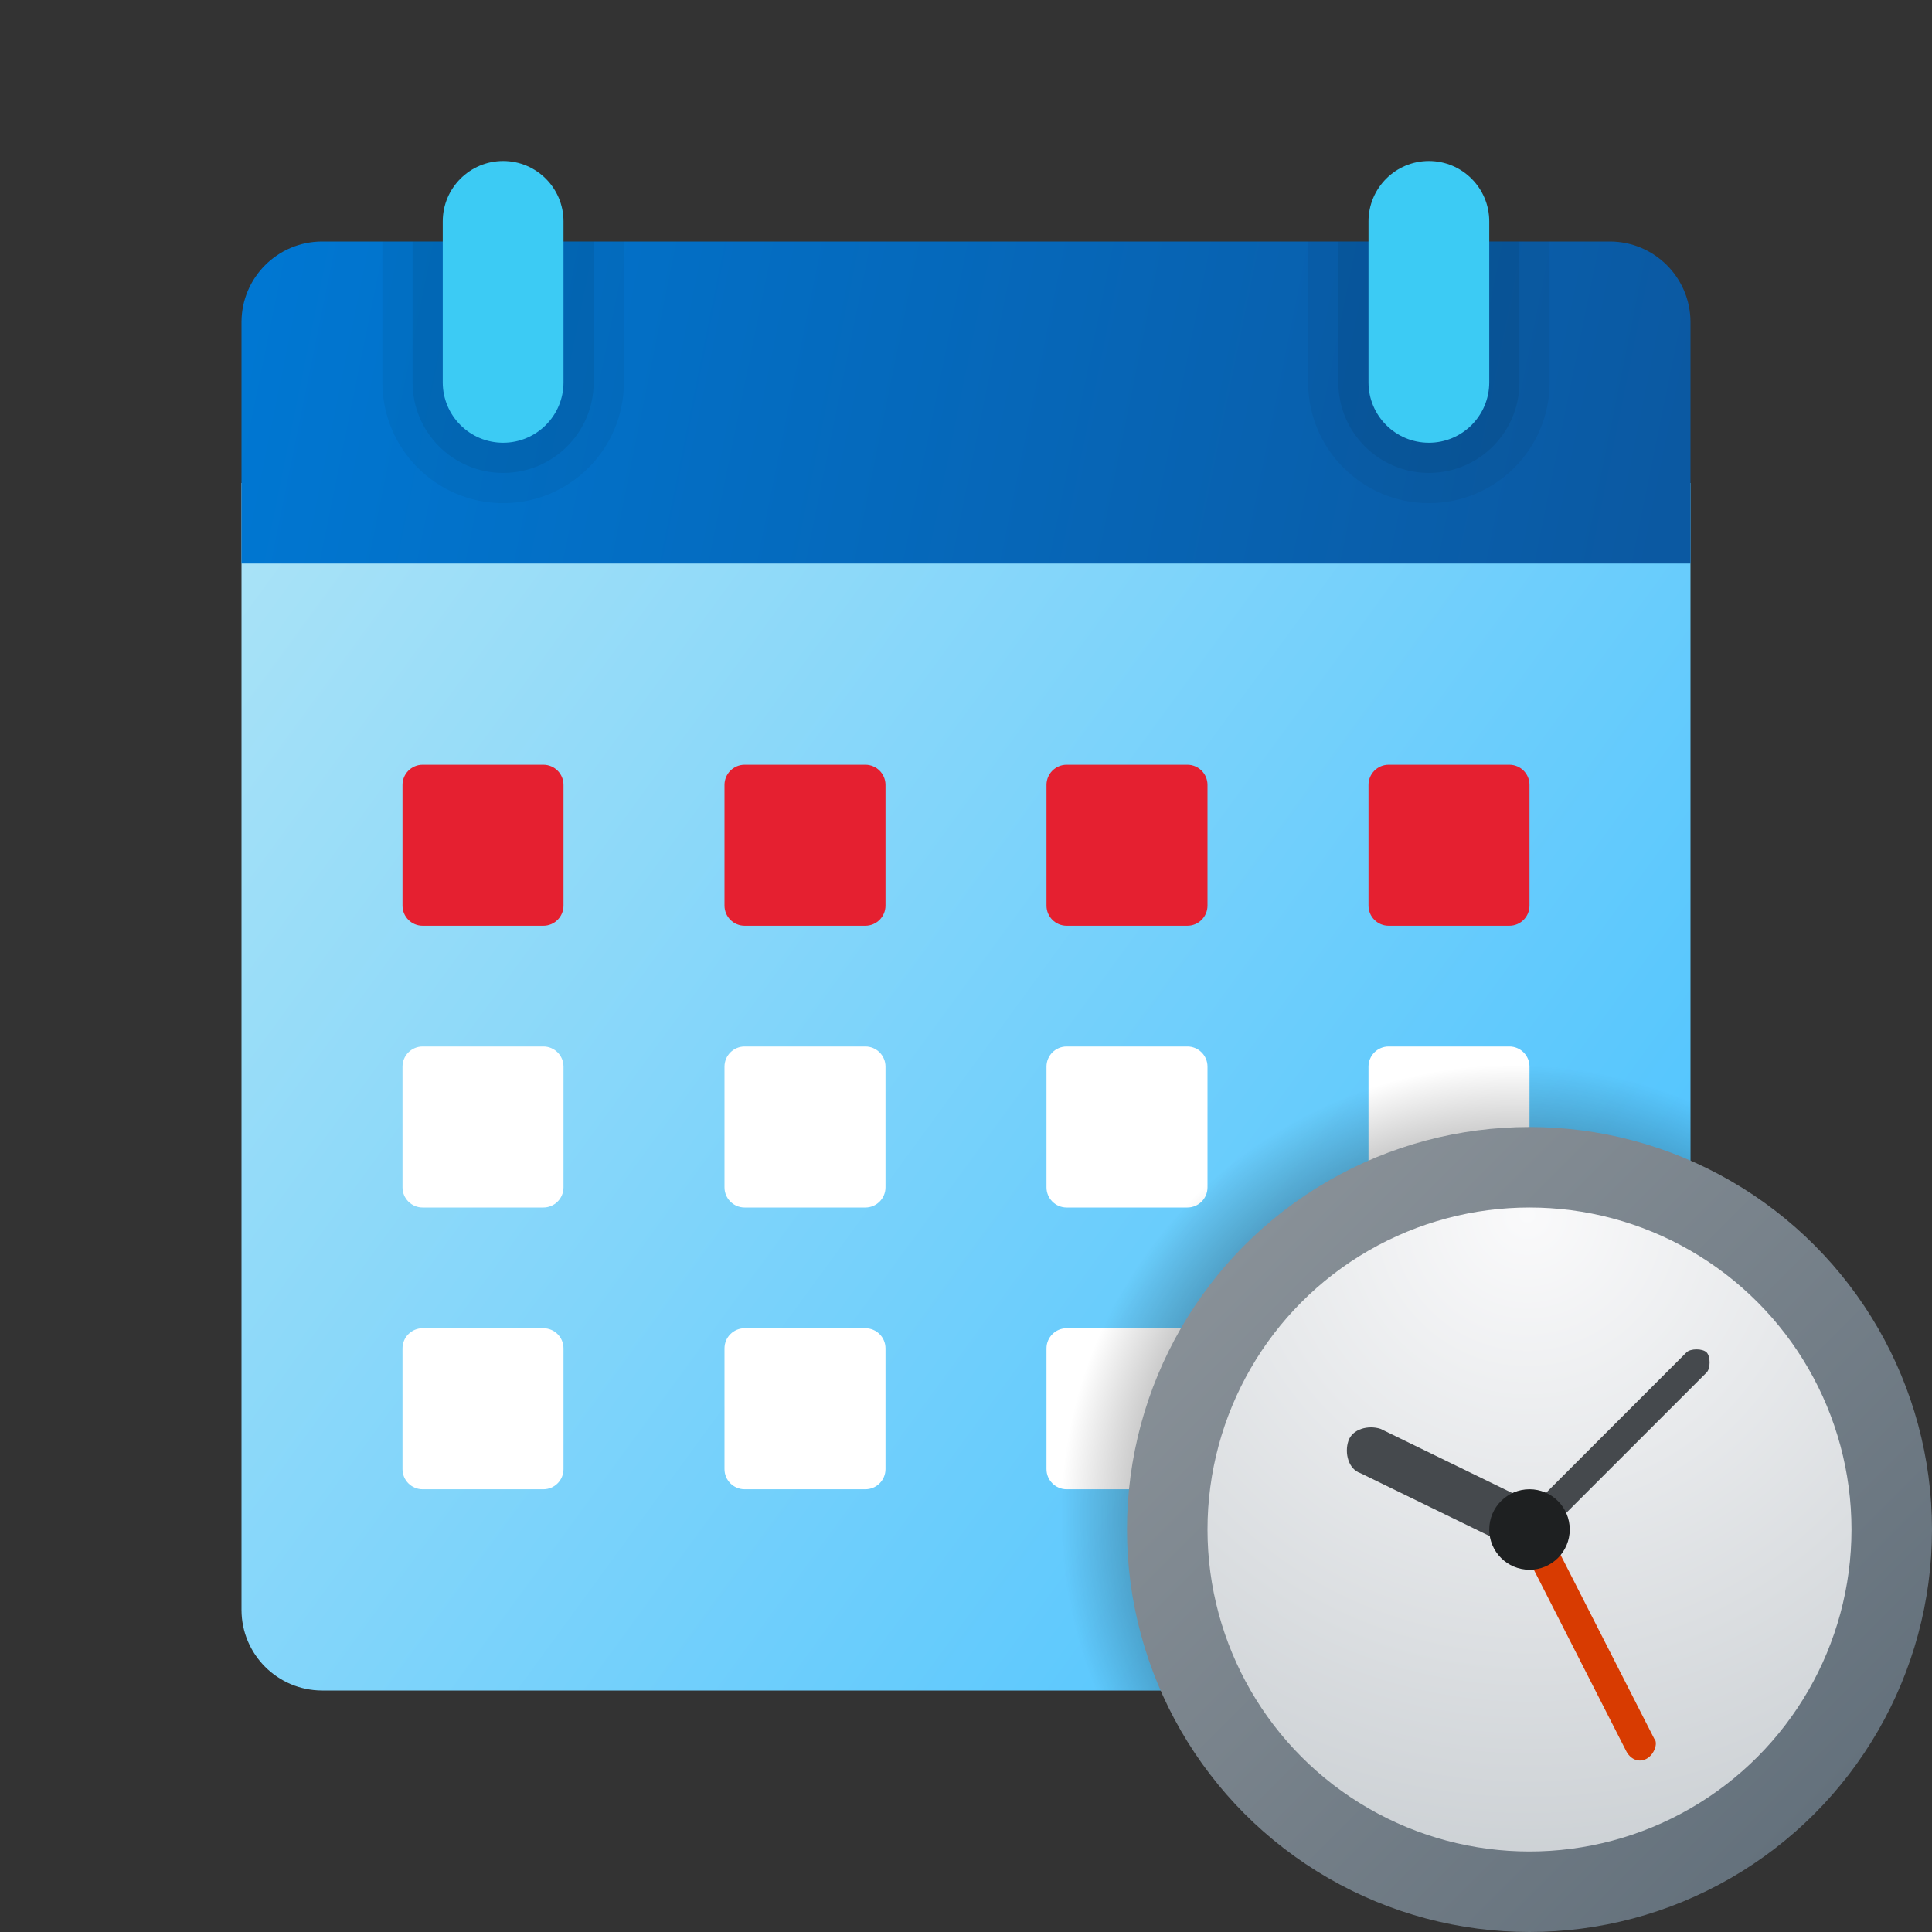 <svg xmlns="http://www.w3.org/2000/svg"  viewBox="0 0 48 48" width="50px" height="50px"><rect x="0" y="0" width="48" height="48" fill="#333333" stroke="none"/><linearGradient id="I7hPQ7vz6NmPUxclpieKCa" x1="6.414" x2="41.774" y1="2835.552" y2="2861.378" gradientTransform="translate(0 -2821.89)" gradientUnits="userSpaceOnUse"><stop offset="0" stop-color="#a8e2f7"/><stop offset="1" stop-color="#47c1ff"/></linearGradient><path fill="url(#I7hPQ7vz6NmPUxclpieKCa)" d="M6,40V12h36v28c-0.003,1.103-0.897,1.997-2,2H8C6.897,41.997,6.003,41.103,6,40z"/><linearGradient id="I7hPQ7vz6NmPUxclpieKCb" x1="6.42" x2="41.198" y1="2828.498" y2="2835.57" gradientTransform="translate(0 -2821.89)" gradientUnits="userSpaceOnUse"><stop offset="0" stop-color="#0077d2"/><stop offset="1" stop-color="#0b59a2"/></linearGradient><path fill="url(#I7hPQ7vz6NmPUxclpieKCb)" d="M42,8v6H6V8c0.003-1.103,0.897-1.997,2-2h32C41.103,6.003,41.997,6.897,42,8z"/><path d="M35.5,12.5L35.5,12.5c-1.657,0-3-1.343-3-3c0,0,0,0,0,0V6h6v3.5 C38.5,11.157,37.157,12.5,35.5,12.5C35.5,12.5,35.5,12.5,35.5,12.5z" opacity=".05"/><path d="M35.5,11.75L35.5,11.75c-1.242,0-2.25-1.007-2.25-2.249 c0,0,0-0.001,0-0.001V6h4.5v3.5C37.75,10.742,36.743,11.75,35.5,11.75C35.501,11.75,35.5,11.75,35.5,11.75z" opacity=".07"/><path d="M12.5,12.5L12.5,12.5c-1.657,0-3-1.343-3-3c0,0,0,0,0,0V6h6v3.5 C15.5,11.157,14.157,12.5,12.5,12.5C12.5,12.5,12.5,12.5,12.5,12.5z" opacity=".05"/><path d="M12.5,11.75L12.5,11.75c-1.242,0-2.25-1.007-2.25-2.249 c0,0,0-0.001,0-0.001V6h4.5v3.5C14.75,10.742,13.743,11.75,12.5,11.75C12.501,11.75,12.5,11.75,12.5,11.75z" opacity=".07"/><path fill="#3ccbf4" d="M12.5,11L12.5,11c-0.828,0-1.5-0.672-1.5-1.5v-4C11,4.672,11.672,4,12.5,4l0,0 C13.328,4,14,4.672,14,5.5v4C14,10.328,13.328,11,12.5,11z"/><path fill="#e52030" d="M34.5,19h3c0.276,0,0.5,0.224,0.5,0.5v3c0,0.276-0.224,0.5-0.5,0.5h-3c-0.276,0-0.5-0.224-0.5-0.5 v-3C34,19.224,34.224,19,34.5,19z"/><path fill="#fff" d="M34.5,33h3c0.276,0,0.5,0.224,0.5,0.5v3c0,0.276-0.224,0.5-0.5,0.5h-3c-0.276,0-0.5-0.224-0.5-0.5 v-3C34,33.224,34.224,33,34.5,33z"/><path fill="#e52030" d="M26.5,19h3c0.276,0,0.5,0.224,0.5,0.5v3c0,0.276-0.224,0.5-0.5,0.5h-3c-0.276,0-0.5-0.224-0.5-0.5 v-3C26,19.224,26.224,19,26.5,19z"/><path fill="#e52030" d="M18.5,19h3c0.276,0,0.5,0.224,0.5,0.5v3c0,0.276-0.224,0.5-0.5,0.5h-3c-0.276,0-0.5-0.224-0.5-0.5 v-3C18,19.224,18.224,19,18.5,19z"/><path fill="#e52030" d="M10.5,19h3c0.276,0,0.5,0.224,0.5,0.5v3c0,0.276-0.224,0.5-0.5,0.5h-3c-0.276,0-0.5-0.224-0.5-0.5 v-3C10,19.224,10.224,19,10.5,19z"/><path fill="#fff" d="M26.5,26h3c0.276,0,0.5,0.224,0.5,0.5v3c0,0.276-0.224,0.5-0.5,0.5h-3c-0.276,0-0.5-0.224-0.5-0.5 v-3C26,26.224,26.224,26,26.5,26z"/><path fill="#fff" d="M26.5,33h3c0.276,0,0.5,0.224,0.5,0.5v3c0,0.276-0.224,0.5-0.5,0.5h-3c-0.276,0-0.5-0.224-0.5-0.5 v-3C26,33.224,26.224,33,26.5,33z"/><path fill="#fff" d="M34.5,26h3c0.276,0,0.5,0.224,0.5,0.5v3c0,0.276-0.224,0.5-0.5,0.5h-3c-0.276,0-0.5-0.224-0.5-0.5 v-3C34,26.224,34.224,26,34.5,26z"/><path fill="#fff" d="M18.5,26h3c0.276,0,0.5,0.224,0.5,0.5v3c0,0.276-0.224,0.5-0.5,0.5h-3c-0.276,0-0.5-0.224-0.5-0.5 v-3C18,26.224,18.224,26,18.5,26z"/><path fill="#fff" d="M10.5,26h3c0.276,0,0.5,0.224,0.5,0.5v3c0,0.276-0.224,0.5-0.5,0.5h-3c-0.276,0-0.5-0.224-0.5-0.5 v-3C10,26.224,10.224,26,10.5,26z"/><path fill="#fff" d="M18.5,33h3c0.276,0,0.5,0.224,0.5,0.5v3c0,0.276-0.224,0.5-0.5,0.5h-3c-0.276,0-0.5-0.224-0.5-0.5 v-3C18,33.224,18.224,33,18.5,33z"/><path fill="#fff" d="M10.5,33h3c0.276,0,0.5,0.224,0.5,0.5v3c0,0.276-0.224,0.5-0.5,0.5h-3c-0.276,0-0.5-0.224-0.5-0.5 v-3C10,33.224,10.224,33,10.5,33z"/><path fill="#3ccbf4" d="M35.5,11L35.5,11c-0.828,0-1.5-0.672-1.5-1.5v-4C34,4.672,34.672,4,35.5,4l0,0 C36.328,4,37,4.672,37,5.5v4C37,10.328,36.328,11,35.5,11z"/><radialGradient id="I7hPQ7vz6NmPUxclpieKCc" cx="37.592" cy="37.688" r="11.234" gradientUnits="userSpaceOnUse"><stop offset=".847"/><stop offset="1" stop-opacity="0"/></radialGradient><path fill="url(#I7hPQ7vz6NmPUxclpieKCc)" d="M40.222,42c0.981-0.003,1.775-0.797,1.778-1.778 V26.786C40.699,26.29,39.297,26,37.822,26C31.293,26,26,31.293,26,37.822c0,1.475,0.29,2.877,0.786,4.178H40.222z" opacity=".2"/><linearGradient id="I7hPQ7vz6NmPUxclpieKCd" x1="30.929" x2="45.071" y1="210.819" y2="224.961" gradientTransform="translate(0 -179.89)" gradientUnits="userSpaceOnUse"><stop offset="0" stop-color="#889097"/><stop offset="1" stop-color="#64717c"/></linearGradient><circle cx="38" cy="38" r="10" fill="url(#I7hPQ7vz6NmPUxclpieKCd)"/><radialGradient id="I7hPQ7vz6NmPUxclpieKCe" cx="37.948" cy="210.076" r="17.828" gradientTransform="translate(0 -179.89)" gradientUnits="userSpaceOnUse"><stop offset="0" stop-color="#fafafb"/><stop offset="1" stop-color="#c8cdd1"/></radialGradient><circle cx="38" cy="38" r="8" fill="url(#I7hPQ7vz6NmPUxclpieKCe)"/><path fill="#d83b01" d="M40.9,43.7c-0.2,0.1-0.4,0-0.5-0.2l-2.7-5.3c-0.1-0.2,0-0.4,0.2-0.5s0.4,0,0.5,0.2l2.7,5.3 C41.2,43.3,41.1,43.6,40.9,43.7z"/><path fill="#45494d" d="M38,38.4c-0.1,0-0.2,0-0.3-0.1s-0.1-0.4,0-0.5l4.2-4.2c0.1-0.1,0.4-0.1,0.5,0s0.1,0.4,0,0.5 l-4.2,4.2C38.2,38.3,38.1,38.4,38,38.4z"/><path fill="#45494d" d="M38,38.6c-0.1,0-0.2,0-0.3-0.1l-3.9-1.9c-0.3-0.1-0.4-0.5-0.3-0.8c0.1-0.3,0.5-0.4,0.8-0.3 l3.9,1.9c0.3,0.1,0.4,0.5,0.3,0.8C38.5,38.5,38.2,38.6,38,38.6z"/><circle cx="38" cy="38" r="1" fill="#1e2021"/></svg>